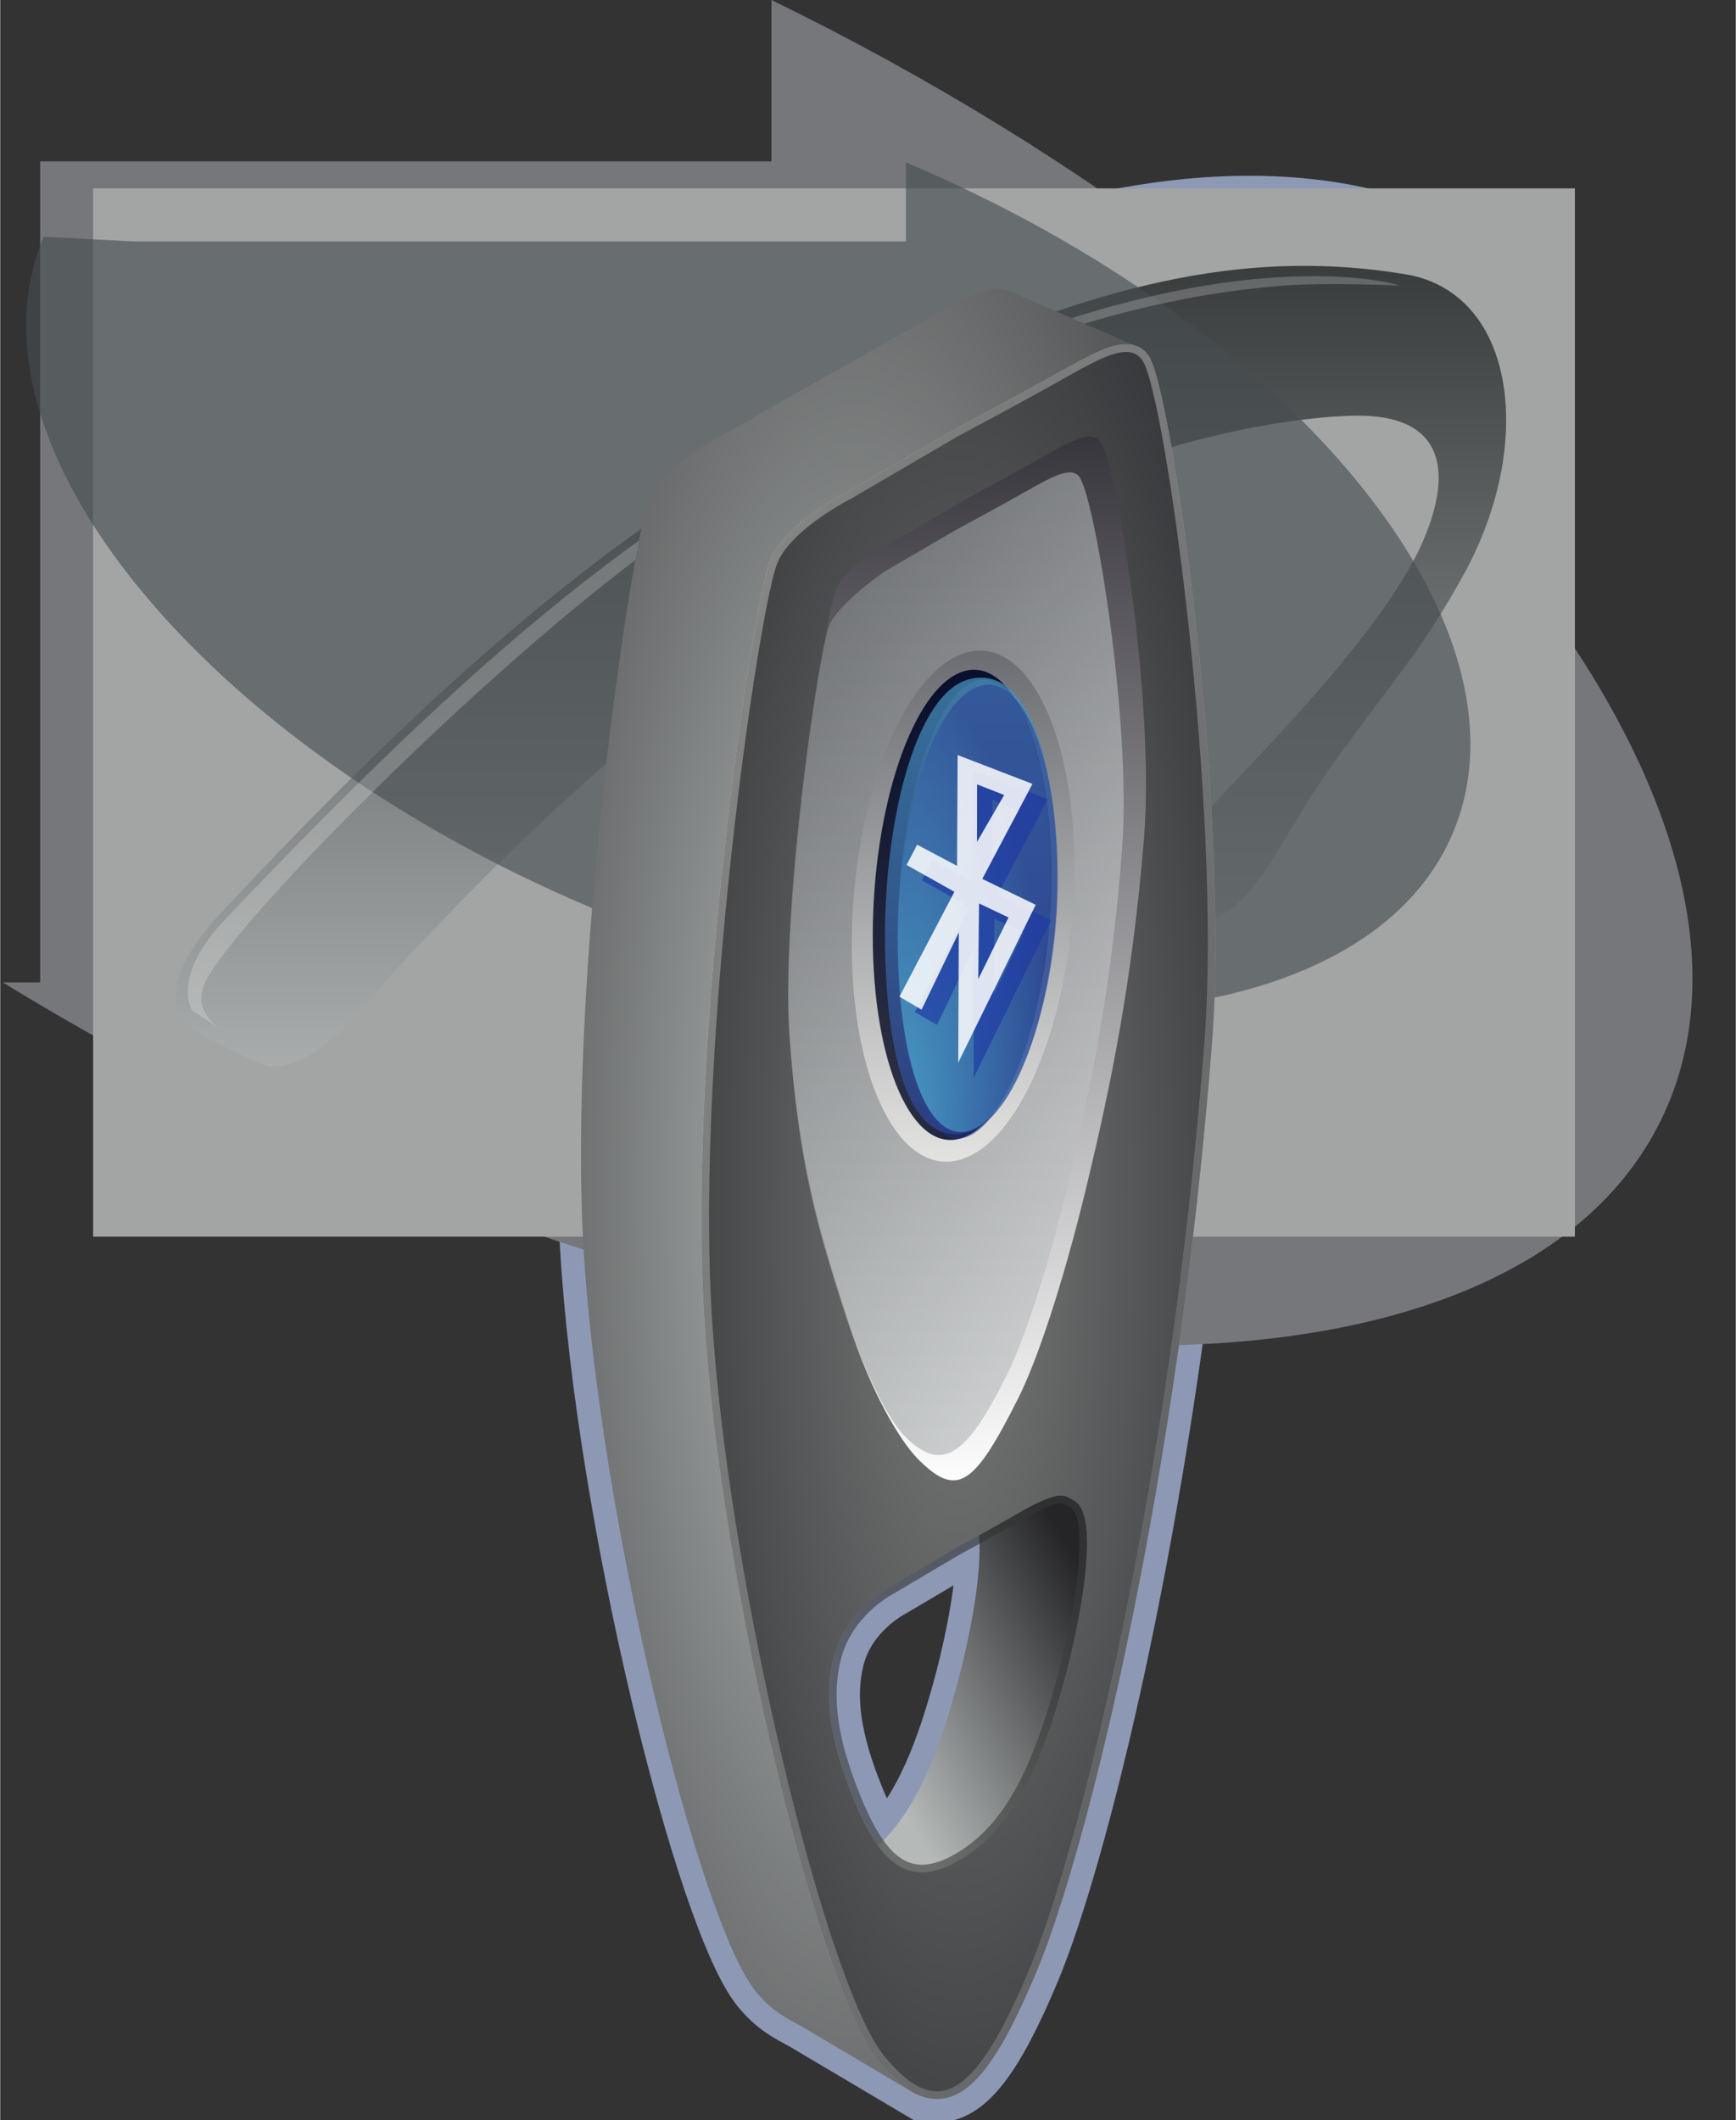 <svg xmlns="http://www.w3.org/2000/svg" xmlns:xlink="http://www.w3.org/1999/xlink" version="1.1" width="0.773" height="0.944" viewBox="0 0 55.663 67.994">
  <rect x="0" y="0" width="55.663" height="67.994" fill="#333333" stroke="none"/>
  <title><![CDATA[Bluetooth]]></title>
  <g transform=" scale(1) ">
    <path xmlns="http://www.w3.org/2000/svg" d="  M47.925,9.033 C46.854,7.867 45.21,7.043 43.191,6.666 C39.24,5.926 33.763,6.519 26.339,10.113 C17.572,14.358 12.081,18.235 4.2,26.484 C2.028,28.758 2.094,29.998 2.941,30.689 C3.934,31.499 4.567,32.047 5.393,32.575 C6.13,33.105 7.353,33.836 8.511,34.179 C9.452,34.457 10.472,33.576 11.193,32.799 C11.595,32.39 11.94,31.976 12.178,31.687 C12.217,31.642 12.249,31.603 12.282,31.564 C13.198,30.56 14.735,28.907 16.56,27.131 C17.453,26.269 18.426,25.368 19.436,24.492 C18.872,29.399 18.432,35.471 18.709,40.09 C19.228,48.734 22.408,61.636 24.234,63.875 C24.762,64.521 25.192,64.709 25.709,64.997 L29.357,67.16 L29.365,67.153 C29.591,67.264 29.814,67.32 30.037,67.32 C31.1,67.32 32.027,66.137 33.238,63.236 C34.762,59.579 37.229,49.58 38.487,37.589 C38.489,37.585 38.492,37.581 38.495,37.577 C39.114,36.521 39.425,35.18 39.502,34.206 C39.58,33.231 40.199,32.099 40.742,31.088 C41.284,30.077 41.904,29.643 44.616,25.21 C47.328,20.777 48.803,17.019 49.21,14.527 C49.564,12.354 49.277,10.365 47.925,9.033 Z M30.758,53.765 C30.154,56.081 29.445,57.873 28.328,59.027 C28.076,58.675 27.831,58.199 27.581,57.579 C26.846,55.762 26.657,54.414 26.964,53.209 C27.328,51.786 28.642,51.116 28.671,51.1 L30.828,49.825 C30.913,49.781 31.127,49.666 31.407,49.511 C31.444,50.728 31.072,52.555 30.758,53.765 Z M38.661,23.331 C38.383,19.904 37.96,16.604 37.562,14.338 C40.27,13.565 42.233,13.373 43.273,13.336 C43.568,13.325 43.838,13.332 44.087,13.357 C46.06,13.92 44.461,16.207 43.621,17.59 C42.736,19.044 40.337,21.612 38.661,23.331 Z" style="stroke-width: 1.5; stroke: #8d98b5; stroke-dasharray: none; stroke-linecap: butt; stroke-linejoin: miter; fill: none; "/>
    <path xmlns="http://www.w3.org/2000/svg" d="  M53.269,35.914 C50.876,40.819 44.545,43.228 36.245,43.158 C27.945,43.087 17.674,40.538 7.402,35.525 C4.834,34.273 2.387,32.925 0.081,31.507 L1.28,31.507 L1.28,5.176 L24.736,5.176 L24.736,0 C35.008,5.012 43.339,11.539 48.502,18.038 C53.666,24.537 55.663,31.009 53.269,35.914 Z" style="fill-rule: evenodd; fill: #75777a; "/>
    <path xmlns="http://www.w3.org/2000/svg" d="  M2.98,39.662 L50.503,39.662 L50.503,6.042 L2.98,6.042 L2.98,39.662 Z" style="fill-rule: evenodd; fill: #a3a5a5; "/>
    <defs xmlns="http://www.w3.org/2000/svg" xmlns:xlink="http://www.w3.org/1999/xlink">
      <linearGradient id="grad567">
        <stop offset="0%" stop-color="#a9acac" stop-opacity="1"/>
        <stop offset="100%" stop-color="#383b3c" stop-opacity="1"/>
      </linearGradient>
      <linearGradient xlink:href="#grad567" id="grad568" x1="0" y1="0" x2="0" y2="1" gradientTransform="rotate(180 .5 .5)" gradientUnits="objectBoundingBox">
  </linearGradient>
    </defs>
    <path xmlns="http://www.w3.org/2000/svg" d="  M38.471,29.463 C37.69,29.437 37.521,28.874 37.523,28.477 C37.528,27.776 37.958,26.942 38.852,25.873 C39.028,25.665 39.341,25.334 39.776,24.875 C41.254,23.316 44.003,20.417 45.295,18.041 C45.62,17.446 46.343,15.937 46.074,14.784 C45.836,13.763 44.894,13.275 43.272,13.336 C41.224,13.411 35.61,14.076 27.758,18.609 C26.072,19.583 24.367,20.688 22.694,21.894 C18.42,24.972 14.085,29.568 12.421,31.401 C12.361,31.468 12.28,31.567 12.179,31.687 C11.706,32.258 10.823,33.322 9.891,33.859 C9.284,34.21 8.751,34.288 8.306,34.091 C7.639,33.796 7.335,33.638 7.04,33.486 C6.896,33.413 6.756,33.34 6.577,33.254 C5.853,32.905 5.545,32.362 5.662,31.641 C5.772,30.968 6.242,30.181 7.059,29.303 C14.015,21.845 19.204,17.444 24.972,14.115 C26.381,13.3 27.812,12.557 29.345,11.842 C35.621,8.917 40.328,8.006 45.08,8.799 C46.813,9.088 47.963,10.444 48.238,12.521 C48.479,14.356 47.996,16.526 46.911,18.474 C45.97,20.164 45.319,21.032 44.417,22.235 C44.236,22.477 44.042,22.735 43.832,23.017 L43.602,23.327 C42.969,24.178 42.313,25.06 41.62,26.217 L41.525,26.376 C40.724,27.718 40.087,28.819 39.248,29.302 C39.249,29.302 38.953,29.48 38.471,29.463 Z" style="fill-rule: evenodd; fill: url(#grad568); "/>
    <path xmlns="http://www.w3.org/2000/svg" d="  M46.588,26.719 C43.795,33.317 31.415,34.385 18.935,29.104 C12.696,26.463 7.612,22.735 4.439,18.842 C1.265,14.95 0,10.892 1.396,7.593 L4.306,7.745 L29.048,7.745 L29.048,5.209 C41.528,10.489 49.381,20.12 46.588,26.719 Z" style="fill-rule: evenodd; fill: #474c4f; fill-opacity: 0.631; "/>
    <path xmlns="http://www.w3.org/2000/svg" d="  M41.033,9.169 C36.566,9.541 29.741,11.178 20.998,17.499 C15.566,21.428 7.35,29.712 6.55,31.555 C6.142,32.493 7.129,33.05 7.129,33.05 L6.146,32.398 C6.146,32.398 5.472,31.325 7.199,29.504 C15.099,21.182 21.043,15.977 29.31,12.175 C39.595,7.444 44.891,9.159 44.891,9.159 C44.891,9.159 42.511,9.046 41.033,9.169 Z" style="fill-rule: evenodd; fill: #ffffff; fill-opacity: 0.212; "/>
    <defs xmlns="http://www.w3.org/2000/svg">
      <radialGradient id="grad569" cx="50%" cy="50%" r="100%">
        <stop offset="0%" stop-color="#b5b9b8" stop-opacity="1"/>
        <stop offset="100%" stop-color="#252527" stop-opacity="1"/>
      </radialGradient>
    </defs>
    <path xmlns="http://www.w3.org/2000/svg" d="  M28.343,65.93 C26.515,63.69 23.336,50.788 22.819,42.145 C22.298,33.455 24.313,19.623 24.916,18.077 C25.349,16.97 27.312,15.98 27.312,15.98 C27.312,15.98 32.581,12.999 33.96,12.226 C35.007,11.638 36.532,11.14 36.532,11.14 L32.35,9.332 C31.762,9.104 30.997,9.53 29.852,10.172 C28.474,10.945 23.206,13.927 23.206,13.927 C23.206,13.927 21.241,14.916 20.81,16.023 C20.206,17.569 18.19,31.4 18.712,40.09 C19.23,48.734 22.41,61.636 24.236,63.875 C24.764,64.521 25.195,64.709 25.712,64.997 L29.36,67.16 L29.574,66.975 C29.184,66.817 28.78,66.463 28.343,65.93 Z" style="fill-rule: evenodd; fill: url(#grad569); "/>
    <defs xmlns="http://www.w3.org/2000/svg" xmlns:xlink="http://www.w3.org/1999/xlink">
      <linearGradient id="grad570">
        <stop offset="0%" stop-color="#91949b" stop-opacity="1"/>
        <stop offset="100%" stop-color="#ffffff" stop-opacity="1"/>
      </linearGradient>
      <linearGradient xlink:href="#grad570" id="grad571" x1="0" y1="0" x2="0" y2="1" gradientTransform="rotate(135 .5 .5)" gradientUnits="objectBoundingBox">
  </linearGradient>
    </defs>
    <path xmlns="http://www.w3.org/2000/svg" d="  M36.633,11.558 C36.2,10.933 35.259,11.498 33.961,12.226 C32.582,12.999 30.721,13.989 30.721,13.989 L27.313,15.98 C27.313,15.98 25.35,16.97 24.917,18.077 C24.314,19.623 22.299,33.455 22.82,42.145 C23.337,50.788 26.517,63.69 28.344,65.93 C30.029,67.994 31.243,67.382 33.012,63.14 C34.579,59.386 37.528,47.654 38.623,33.389 C39.192,25.973 37.364,12.614 36.633,11.558 Z M34.205,53.602 C33.442,56.533 32.511,58.632 30.793,59.65 C29.075,60.669 28.153,59.653 27.352,57.671 C26.552,55.69 26.422,54.335 26.726,53.148 C27.123,51.592 28.546,50.888 28.546,50.888 L30.715,49.606 C30.903,49.508 31.799,49.021 32.647,48.532 C34.067,47.718 34.131,47.971 34.427,48.118 C35.285,48.546 34.679,51.776 34.205,53.602 Z" style="fill-rule: evenodd; fill: url(#grad571); "/>
    <defs xmlns="http://www.w3.org/2000/svg" xmlns:xlink="http://www.w3.org/1999/xlink">
      <linearGradient id="grad572">
        <stop offset="0%" stop-color="#91949b" stop-opacity="1"/>
        <stop offset="100%" stop-color="#e7e7e5" stop-opacity="1"/>
      </linearGradient>
      <linearGradient xlink:href="#grad572" id="grad573" x1="0" y1="0" x2="0" y2="1" gradientTransform="rotate(135 .5 .5)" gradientUnits="objectBoundingBox">
  </linearGradient>
    </defs>
    <path xmlns="http://www.w3.org/2000/svg" d="  M36.835,11.418 C36.663,11.169 36.416,11.042 36.105,11.042 C35.562,11.042 34.869,11.433 33.991,11.926 L33.839,12.011 C32.48,12.773 30.623,13.761 30.597,13.777 L27.202,15.761 C27.119,15.803 25.15,16.806 24.688,17.988 C24.101,19.491 22.049,33.404 22.573,42.16 C23.108,51.063 26.305,63.819 28.153,66.085 C28.84,66.927 29.44,67.32 30.038,67.32 C31.102,67.32 32.029,66.137 33.239,63.236 C34.939,59.161 37.809,47.213 38.87,33.408 C39.438,25.991 37.589,12.506 36.835,11.418 Z M34.205,53.602 C33.442,56.533 32.511,58.632 30.793,59.65 C29.075,60.669 28.153,59.653 27.352,57.671 C26.552,55.69 26.422,54.335 26.726,53.148 C27.123,51.592 28.546,50.888 28.546,50.888 L30.715,49.606 C30.903,49.508 31.799,49.021 32.647,48.532 C34.067,47.718 34.131,47.971 34.427,48.118 C35.285,48.546 34.679,51.776 34.205,53.602 Z" style="fill-rule: evenodd; fill: url(#grad573); "/>
    <defs xmlns="http://www.w3.org/2000/svg" xmlns:xlink="http://www.w3.org/1999/xlink">
      <linearGradient id="grad574">
        <stop offset="0%" stop-color="#252527" stop-opacity="1"/>
        <stop offset="100%" stop-color="#b5b9b8" stop-opacity="1"/>
      </linearGradient>
      <linearGradient xlink:href="#grad574" id="grad575" x1="0" y1="0" x2="0" y2="1" gradientTransform="rotate(45 .5 .5)" gradientUnits="objectBoundingBox">
  </linearGradient>
    </defs>
    <path xmlns="http://www.w3.org/2000/svg" d="  M34.426,48.119 C34.13,47.971 34.066,47.719 32.646,48.533 C32.205,48.787 31.753,49.04 31.392,49.238 C31.502,50.441 31.096,52.462 30.757,53.765 C30.123,56.2 29.372,58.058 28.151,59.202 C28.8,60.086 29.605,60.353 30.791,59.65 C32.51,58.632 33.44,56.533 34.204,53.602 C34.679,51.776 35.285,48.546 34.426,48.119 Z" style="fill-rule: evenodd; fill: url(#grad575); "/>
    <defs xmlns="http://www.w3.org/2000/svg">
      <radialGradient id="grad576" cx="50%" cy="50%" r="100%">
        <stop offset="0%" stop-color="#252626" stop-opacity="0.62"/>
        <stop offset="100%" stop-color="#676969" stop-opacity="0.62"/>
      </radialGradient>
    </defs>
    <path xmlns="http://www.w3.org/2000/svg" d="  M30.038,67.321 C29.44,67.321 28.84,66.928 28.153,66.086 C26.304,63.82 23.107,51.064 22.573,42.16 C22.049,33.405 24.101,19.492 24.688,17.989 C25.149,16.807 27.118,15.803 27.202,15.761 L30.597,13.777 C30.623,13.762 32.48,12.775 33.839,12.012 L33.991,11.927 C34.869,11.433 35.563,11.043 36.105,11.043 C36.416,11.043 36.662,11.17 36.835,11.419 C37.589,12.507 39.438,25.991 38.869,33.409 C37.808,47.213 34.938,59.161 33.239,63.236 C32.029,66.137 31.102,67.321 30.038,67.321 Z M34.016,48.209 C33.809,48.209 33.401,48.384 32.77,48.747 C31.923,49.234 31.027,49.723 30.828,49.825 L28.671,51.101 C28.642,51.117 27.328,51.786 26.964,53.209 C26.657,54.415 26.846,55.763 27.581,57.58 C28.211,59.141 28.806,59.806 29.565,59.806 C29.887,59.806 30.257,59.683 30.668,59.44 C32.149,58.561 33.105,56.852 33.967,53.539 C34.673,50.828 34.824,48.593 34.319,48.34 C34.279,48.321 34.241,48.299 34.208,48.278 C34.123,48.228 34.086,48.209 34.016,48.209 Z" style="fill-rule: evenodd; fill: url(#grad576); "/>
    <defs xmlns="http://www.w3.org/2000/svg">
      <radialGradient id="grad577" cx="50%" cy="50%" r="100%">
        <stop offset="0%" stop-color="#797b7a" stop-opacity="1"/>
        <stop offset="100%" stop-color="#0e0f14" stop-opacity="1"/>
      </radialGradient>
    </defs>
    <path xmlns="http://www.w3.org/2000/svg" d="  M36.633,11.558 C36.2,10.933 35.259,11.498 33.961,12.226 C32.582,12.999 30.721,13.989 30.721,13.989 L27.313,15.98 C27.313,15.98 25.35,16.97 24.917,18.077 C24.314,19.623 22.299,33.455 22.82,42.145 C23.337,50.788 26.517,63.69 28.344,65.93 C30.029,67.994 31.243,67.382 33.012,63.14 C34.579,59.386 37.528,47.654 38.623,33.389 C39.192,25.973 37.364,12.614 36.633,11.558 Z M34.205,53.602 C33.442,56.533 32.511,58.632 30.793,59.65 C29.075,60.669 28.153,59.653 27.352,57.671 C26.552,55.69 26.422,54.335 26.726,53.148 C27.123,51.592 28.546,50.888 28.546,50.888 L30.715,49.606 C30.903,49.508 31.799,49.021 32.647,48.532 C34.067,47.718 34.131,47.971 34.427,48.118 C35.285,48.546 34.679,51.776 34.205,53.602 Z" style="fill-rule: evenodd; fill: url(#grad577); "/>
    <defs xmlns="http://www.w3.org/2000/svg" xmlns:xlink="http://www.w3.org/1999/xlink">
      <linearGradient id="grad578">
        <stop offset="0%" stop-color="#ffffff" stop-opacity="1"/>
        <stop offset="100%" stop-color="#38363d" stop-opacity="1"/>
      </linearGradient>
      <linearGradient xlink:href="#grad578" id="grad579" x1="0" y1="0" x2="0" y2="1" gradientTransform="rotate(180 .5 .5)" gradientUnits="objectBoundingBox">
  </linearGradient>
    </defs>
    <path xmlns="http://www.w3.org/2000/svg" d="  M35.255,14.12 C34.943,13.782 34.267,14.185 33.333,14.713 C32.342,15.271 31.004,15.994 31.004,15.994 L28.553,17.422 C28.553,17.422 27.145,18.097 26.831,18.838 C26.419,19.809 25.032,28.953 25.322,33.203 C25.614,37.492 26.335,39.67 27.23,42.485 C27.923,44.668 28.876,46.232 29.43,46.79 C30.692,48.064 31.236,47.657 32.651,44.841 C33.242,43.664 34.066,41.254 34.837,38.061 C35.59,34.937 36.311,31.513 36.685,26.86 C37.039,22.466 35.78,14.69 35.255,14.12 Z" style="fill-rule: evenodd; fill: url(#grad579); "/>
    <defs xmlns="http://www.w3.org/2000/svg" xmlns:xlink="http://www.w3.org/1999/xlink">
      <linearGradient id="grad580">
        <stop offset="0%" stop-color="#7f8385" stop-opacity="0.722"/>
        <stop offset="100%" stop-color="#c4c7c8" stop-opacity="0.722"/>
      </linearGradient>
      <linearGradient xlink:href="#grad580" id="grad581" x1="0" y1="0" x2="0" y2="1" gradientTransform="rotate(315 .5 .5)" gradientUnits="objectBoundingBox">
  </linearGradient>
    </defs>
    <path xmlns="http://www.w3.org/2000/svg" d="  M34.591,15.268 C34.297,14.95 33.669,15.325 32.798,15.817 C31.874,16.337 30.628,17.009 30.628,17.009 L28.346,18.34 C28.346,18.34 26.892,19.347 26.601,20.041 C26.22,20.951 25.024,29.273 25.312,33.263 C25.604,37.291 26.183,39.288 27.031,41.935 C27.688,43.986 28.485,45.529 29.004,46.056 C30.188,47.257 30.977,46.736 32.285,44.099 C32.834,42.996 33.593,40.739 34.299,37.743 C34.992,34.814 35.651,31.602 35.98,27.235 C36.292,23.111 35.084,15.805 34.591,15.268 Z" style="fill-rule: evenodd; fill: url(#grad581); "/>
    <defs xmlns="http://www.w3.org/2000/svg" xmlns:xlink="http://www.w3.org/1999/xlink">
      <linearGradient id="grad582">
        <stop offset="0%" stop-color="#67696e" stop-opacity="1"/>
        <stop offset="100%" stop-color="#e7e7e5" stop-opacity="1"/>
      </linearGradient>
      <linearGradient xlink:href="#grad582" id="grad583" x1="0" y1="0" x2="0" y2="1" gradientTransform="rotate(-0 .5 .5)" gradientUnits="objectBoundingBox">
  </linearGradient>
    </defs>
    <path xmlns="http://www.w3.org/2000/svg" d="  M34.452,27.829 C34.451,32.303 32.853,36.483 30.881,37.163 C28.91,37.844 27.311,34.769 27.311,30.295 C27.311,25.821 28.91,21.642 30.881,20.961 C32.853,20.281 34.452,23.355 34.452,27.829 Z" style="fill-rule: evenodd; fill: url(#grad583); "/>
    <defs xmlns="http://www.w3.org/2000/svg">
      <radialGradient id="grad584" cx="0%" cy="100%" r="100%">
        <stop offset="0%" stop-color="#303548" stop-opacity="1"/>
        <stop offset="100%" stop-color="#0a0f2b" stop-opacity="1"/>
      </radialGradient>
    </defs>
    <path xmlns="http://www.w3.org/2000/svg" d="  M33.716,28.03 C33.716,32.158 32.433,35.949 30.851,36.495 C29.269,37.042 27.985,34.139 27.985,30.011 C27.985,25.883 29.269,22.092 30.851,21.546 C32.433,20.998 33.716,23.902 33.716,28.03 Z" style="fill-rule: evenodd; fill: url(#grad584); "/>
    <defs xmlns="http://www.w3.org/2000/svg" xmlns:xlink="http://www.w3.org/1999/xlink">
      <linearGradient id="grad585">
        <stop offset="0%" stop-color="#1c2d81" stop-opacity="0.612"/>
        <stop offset="100%" stop-color="#3e445d" stop-opacity="0.612"/>
      </linearGradient>
      <linearGradient xlink:href="#grad585" id="grad586" x1="0" y1="0" x2="0" y2="1" gradientTransform="rotate(180 .5 .5)" gradientUnits="objectBoundingBox">
  </linearGradient>
    </defs>
    <path xmlns="http://www.w3.org/2000/svg" d="  M33.679,28.199 C33.679,32.231 32.379,35.919 31.024,36.454 C29.666,36.987 28.767,34.165 28.767,30.133 C28.767,26.101 29.867,22.399 31.223,21.866 C32.58,21.331 33.679,24.167 33.679,28.199 Z" style="fill-rule: evenodd; fill: url(#grad586); "/>
    <defs xmlns="http://www.w3.org/2000/svg" xmlns:xlink="http://www.w3.org/1999/xlink">
      <linearGradient id="grad587">
        <stop offset="0%" stop-color="#2e4495" stop-opacity="0.729"/>
        <stop offset="100%" stop-color="#4695c3" stop-opacity="0.729"/>
      </linearGradient>
      <linearGradient xlink:href="#grad587" id="grad588" x1="0" y1="0" x2="0" y2="1" gradientTransform="rotate(180 .5 .5)" gradientUnits="objectBoundingBox">
  </linearGradient>
    </defs>
    <path xmlns="http://www.w3.org/2000/svg" d="  M30.63,36.375 C28.595,36.375 28.376,31.911 28.376,29.992 C28.376,26.522 29.27,22.483 30.927,21.833 C31.096,21.768 31.271,21.734 31.452,21.734 C33.255,21.734 33.895,25.179 33.895,28.13 C33.895,32.029 32.665,35.683 31.15,36.275 C30.982,36.341 30.805,36.375 30.63,36.375 Z" style="fill-rule: evenodd; fill: url(#grad588); "/>
    <defs xmlns="http://www.w3.org/2000/svg">
      <radialGradient id="grad589" cx="0%" cy="100%" r="100%">
        <stop offset="0%" stop-color="#5ad7e8" stop-opacity="0.612"/>
        <stop offset="100%" stop-color="#2e4495" stop-opacity="0.612"/>
      </radialGradient>
    </defs>
    <path xmlns="http://www.w3.org/2000/svg" d="  M33.918,28.198 C33.918,32.128 32.56,35.722 31.142,36.243 C29.726,36.763 28.785,34.012 28.785,30.082 C28.785,26.153 29.933,22.545 31.352,22.024 C32.769,21.504 33.918,24.268 33.918,28.198 Z" style="fill-rule: evenodd; fill: url(#grad589); "/>
    <path xmlns="http://www.w3.org/2000/svg" d="  M31.989,28.682 L33.599,25.634 L31.198,24.709 L31.18,28.262 L29.899,27.582 L29.562,28.235 L31.094,29.094 L29.334,32.458 L30.043,32.874 L31.236,30.398 L31.219,34.574 L33.703,29.51 L31.989,28.682 Z M31.823,25.65 L32.691,25.991 L31.819,27.495 L31.823,25.65 Z M31.886,29.468 L32.832,29.916 L31.86,31.898 L31.886,29.468 Z" style="fill-rule: evenodd; fill: #1f39a4; fill-opacity: 0.671; "/>
    <path xmlns="http://www.w3.org/2000/svg" d="  M31.497,28.189 L33.106,25.141 L30.706,24.216 L30.688,27.77 L29.407,27.091 L29.069,27.742 L30.603,28.602 L28.841,31.966 L29.549,32.383 L30.744,29.905 L30.725,34.082 L33.21,29.019 L31.497,28.189 Z M31.33,25.157 L32.199,25.498 L31.327,27.002 L31.33,25.157 Z M31.393,28.976 L32.338,29.424 L31.367,31.406 L31.393,28.976 Z" style="fill-rule: evenodd; fill: #ffffff; fill-opacity: 0.851; "/>
    <!--converted by libvisio2svg-->
  </g>
</svg>
